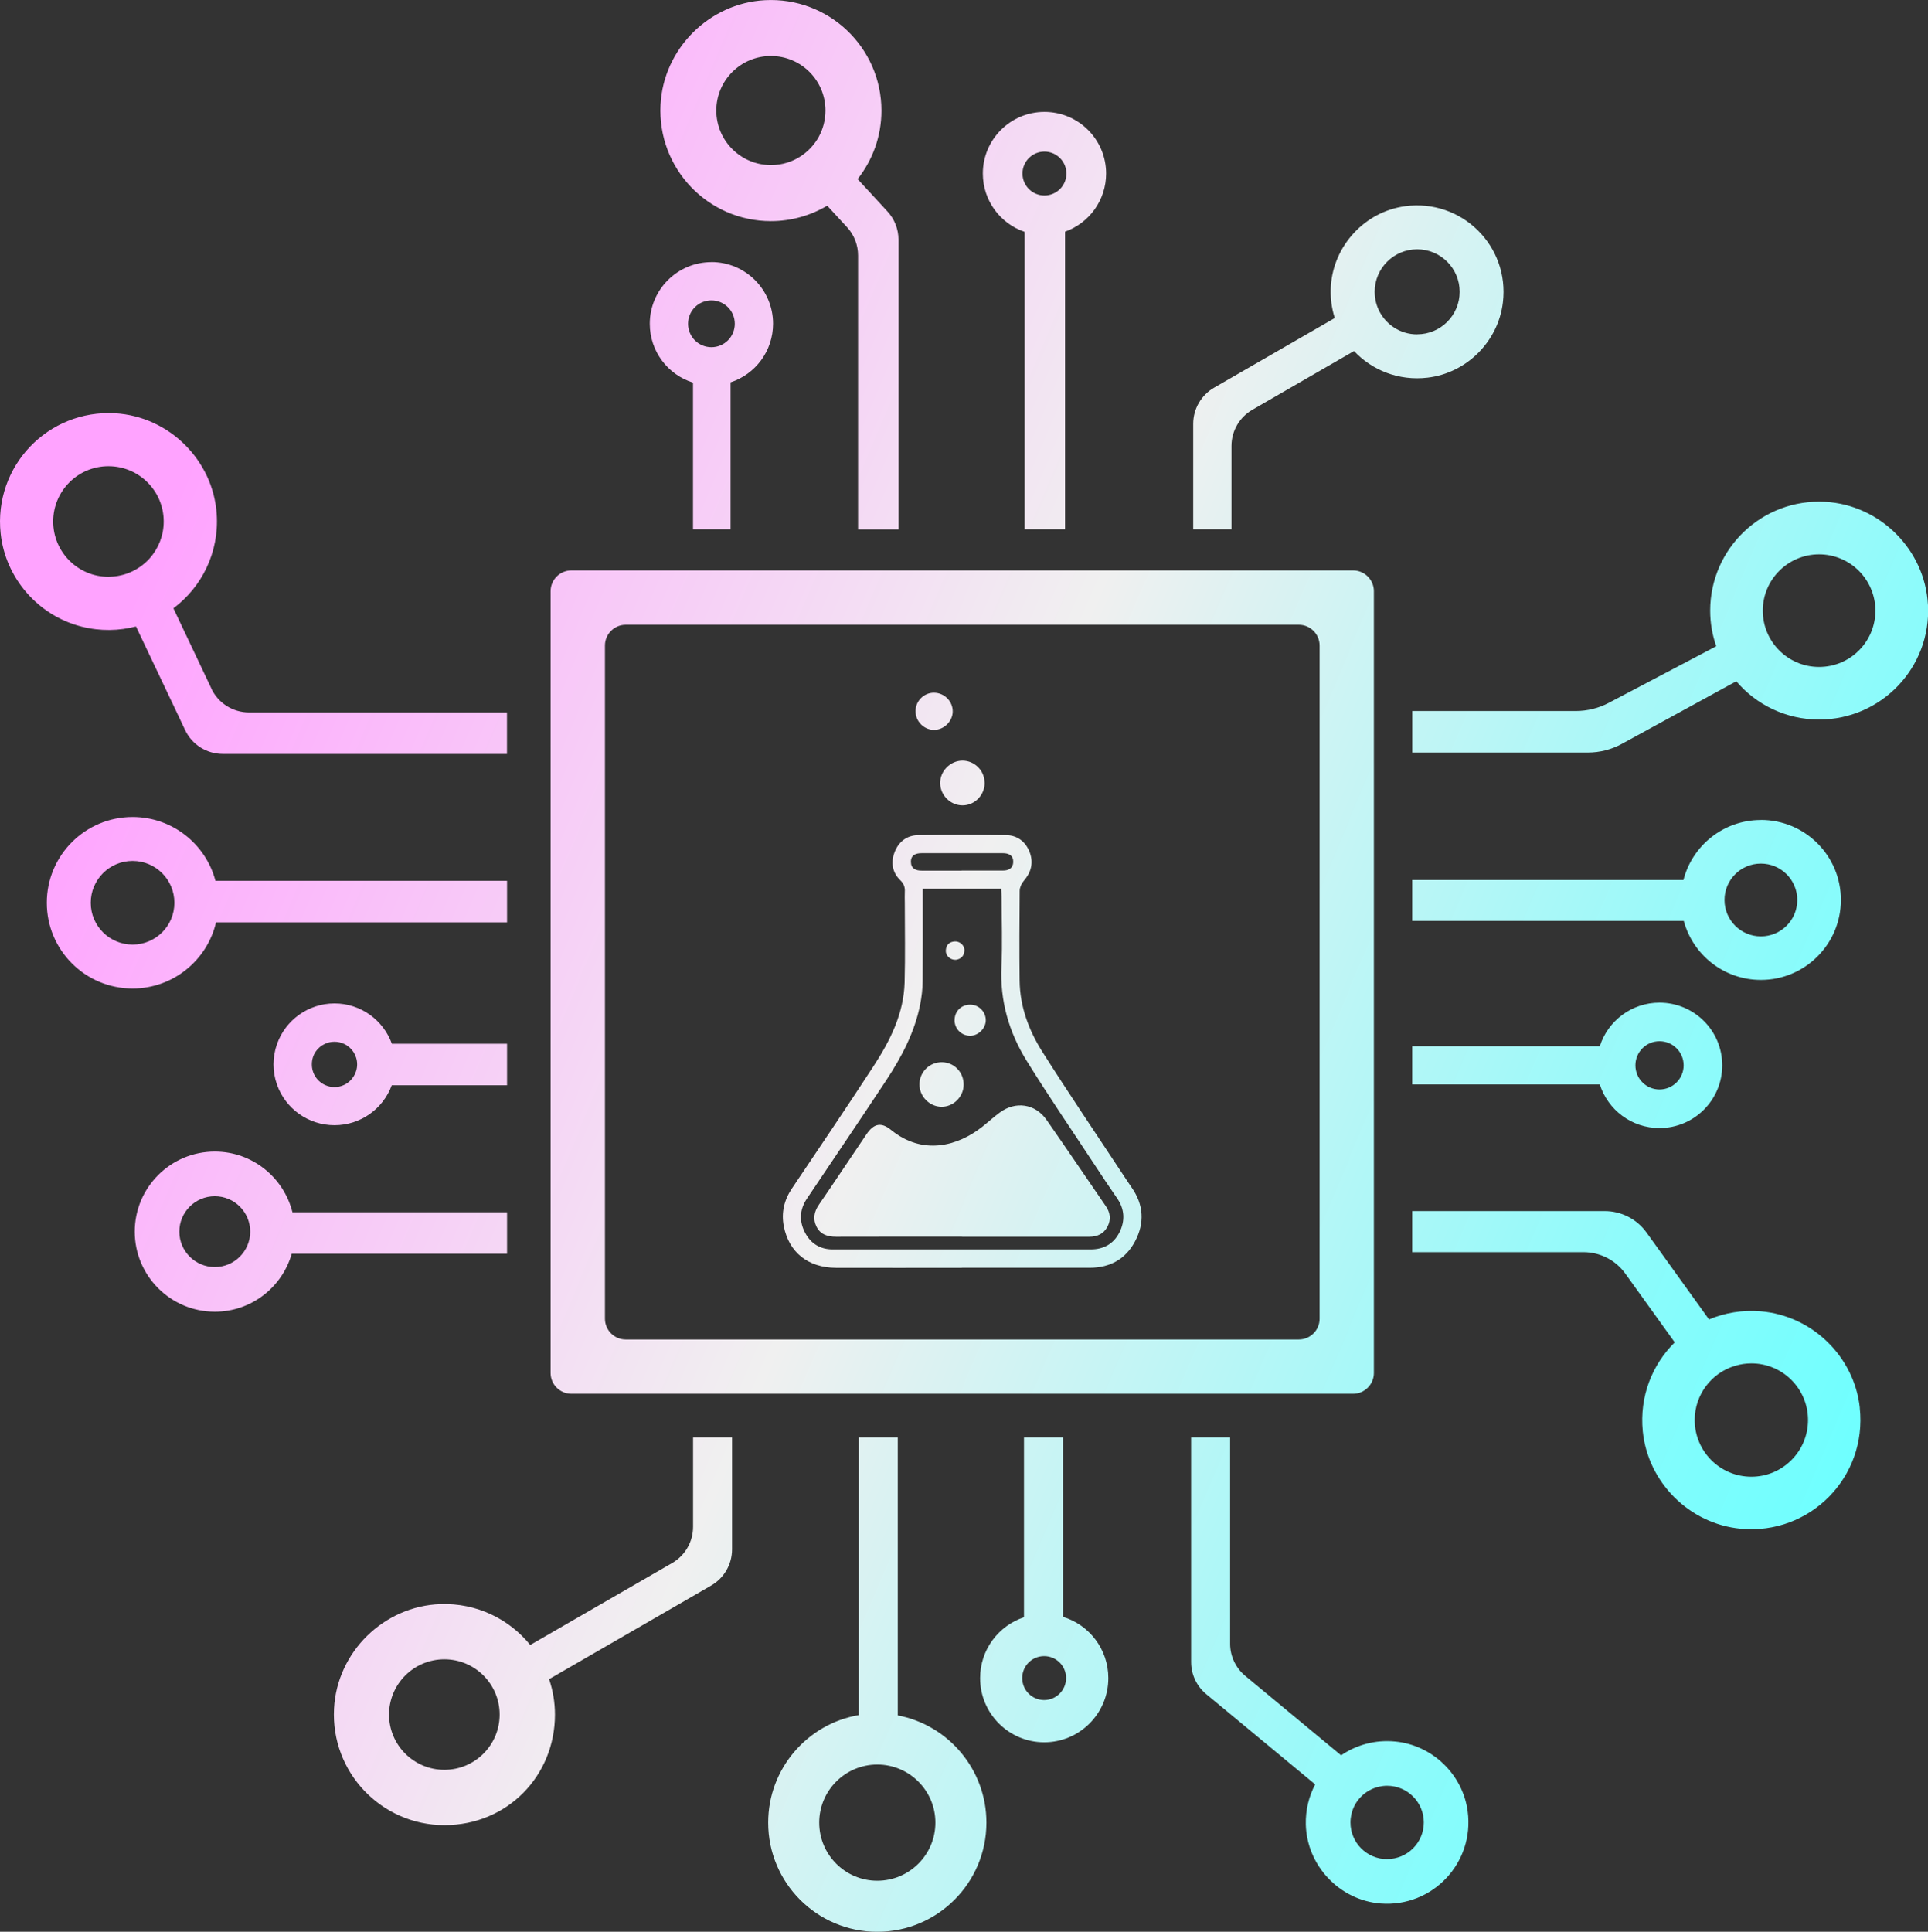 <?xml version="1.0" encoding="UTF-8"?>
<svg id="Layer_2" data-name="Layer 2" xmlns="http://www.w3.org/2000/svg" xmlns:xlink="http://www.w3.org/1999/xlink" viewBox="0 0 296.21 296.76">
  <rect x="0" y="0" width="296.21" height="296.76" fill="#333333" stroke="none"/>
  <defs>
    <style>
      .cls-1 {
        fill: url(#linear-gradient);
      }
    </style>
    <linearGradient id="linear-gradient" x1="15.94" y1="101.88" x2="288.36" y2="218.21" gradientUnits="userSpaceOnUse">
      <stop offset="0" stop-color="#ffa3ff"/>
      <stop offset=".46" stop-color="#f0f0f0"/>
      <stop offset=".54" stop-color="#dbf2f2"/>
      <stop offset=".85" stop-color="#8dfbfb"/>
      <stop offset="1" stop-color="#6effff"/>
    </linearGradient>
  </defs>
  <g id="Layer_1-2" data-name="Layer 1">
    <path class="cls-1" d="m133.7,29.61l-1.94-2.1c2.29-2.9,3.66-6.55,3.66-10.52C135.42,7.29,127.3-.5,117.5.03c-8.57.46-15.58,7.49-16.02,16.06-.5,9.79,7.28,17.88,16.96,17.88,3.15,0,6.11-.87,8.65-2.37l3.05,3.31c1.09,1.18,1.69,2.73,1.69,4.34v42.08h6.21v-44.5c0-1.61-.6-3.16-1.69-4.34l-2.65-2.88Zm-7.91-8.59c-1.03,1.86-2.75,3.3-4.81,3.95-.8.26-1.65.39-2.54.39-4.63,0-8.39-3.75-8.39-8.38s3.76-8.38,8.39-8.38,8.38,3.75,8.38,8.38c0,1.47-.38,2.84-1.03,4.04Zm-16.49,19.25c-5.23,0-9.47,4.24-9.47,9.47,0,4.25,2.79,7.84,6.64,9.04v22.53h5.77v-22.57c3.8-1.24,6.53-4.8,6.53-9.01,0-5.23-4.24-9.47-9.47-9.47Zm0,13.07c-1.99,0-3.59-1.61-3.59-3.6s1.6-3.59,3.59-3.59,3.59,1.6,3.59,3.59-1.6,3.6-3.59,3.6Zm51.16-36.15c-5.22,0-9.46,4.24-9.46,9.47,0,4.16,2.69,7.7,6.42,8.96v45.69h6.21v-45.72c3.68-1.3,6.31-4.81,6.31-8.93,0-5.23-4.24-9.47-9.47-9.47Zm0,12.84c-1.86,0-3.37-1.51-3.37-3.37s1.51-3.37,3.37-3.37,3.38,1.51,3.38,3.37-1.51,3.37-3.38,3.37Zm55.42,1.65c-6.17.83-11,6.04-11.41,12.26-.11,1.72.1,3.38.6,4.92l-15.87,9.16-2.67,1.54c-1.98,1.14-3.21,3.26-3.21,5.55v16.2h5.88v-12.8c0-2.29,1.22-4.4,3.2-5.55l15.63-9.03c2.76,2.94,6.85,4.62,11.31,4.09,5.99-.71,10.84-5.55,11.56-11.54,1.05-8.69-6.32-15.97-15.03-14.8Zm1.84,19.69c-1.28,0-2.48-.37-3.48-1.01h0c-1.7-1.08-2.87-2.92-3.02-5.05,0-.16-.02-.32-.02-.48,0-3.61,2.92-6.53,6.53-6.53s6.53,2.92,6.53,6.53-2.92,6.53-6.53,6.53ZM60.21,160.36c-1.3-3.62-4.76-6.21-8.82-6.21s-7.53,2.59-8.82,6.21c0,.03-.02.06-.03.08-.33.96-.52,1.99-.52,3.07s.18,2.1.52,3.06c.02.05.03.1.05.15,1.31,3.59,4.76,6.14,8.8,6.14s7.48-2.55,8.8-6.14h17.71v-6.37h-17.69Zm-7.49,6.37c-.41.18-.86.27-1.33.27s-.93-.09-1.34-.27c-1.26-.52-2.14-1.76-2.14-3.21s.81-2.6,1.99-3.15c.45-.22.95-.33,1.49-.33s1.03.12,1.48.33c1.19.55,2,1.76,2,3.15s-.89,2.7-2.15,3.21Zm85.21,96.8v-42.71h-5.98v42.66c-7.91,1.34-13.93,8.24-13.93,16.52,0,9.26,7.5,16.77,16.76,16.77s16.77-7.5,16.77-16.77c0-8.18-5.86-15-13.61-16.47Zm-3.15,25.4c-4.92,0-8.92-4-8.92-8.93s4-8.92,8.92-8.92,8.93,3.99,8.93,8.92-4,8.93-8.93,8.93Zm28.53-40.55v-27.56h-5.99v27.63c-3.92,1.3-6.74,4.99-6.74,9.35,0,5.44,4.41,9.86,9.85,9.86s9.85-4.42,9.85-9.86c0-4.44-2.93-8.19-6.96-9.41Zm-2.89,12.79c-1.86,0-3.37-1.51-3.37-3.38s1.51-3.37,3.37-3.37,3.37,1.51,3.37,3.37-1.51,3.38-3.37,3.38Zm53.93,6.37c-3.09-.3-5.98.53-8.31,2.12l-14.73-12.21c-1.47-1.22-2.32-3.03-2.32-4.93v-31.7h-5.99v34.51c0,1.91.85,3.71,2.32,4.93l3.68,3.05,13.06,10.82c-.97,1.83-1.49,3.93-1.44,6.16.16,6.34,5.22,11.67,11.54,12.14,7.9.58,14.39-6.2,13.33-14.17-.75-5.67-5.44-10.18-11.14-10.72Zm-1.24,18.07c-3.11,0-5.63-2.52-5.63-5.63,0-.43.05-.83.14-1.24.47-2.12,2.14-3.79,4.26-4.26.4-.09.81-.14,1.24-.14,3.11,0,5.63,2.52,5.63,5.63s-2.52,5.63-5.63,5.63Zm-106.63-64.79v13.74c0,2.29-1.22,4.4-3.2,5.55l-21.82,12.6c-3.23-3.99-8.24-6.48-13.81-6.28-8.69.31-15.87,7.36-16.33,16.04-.52,9.8,7.27,17.92,16.96,17.92s16.98-7.6,16.98-16.98c0-1.9-.32-3.74-.9-5.45l22.13-12.78,2.78-1.61c1.98-1.14,3.2-3.26,3.2-5.55v-17.2h-5.98Zm-38.21,51.07c-4.69,0-8.5-3.8-8.5-8.49s3.81-8.49,8.5-8.49,8.49,3.8,8.49,8.49-3.8,8.49-8.49,8.49Zm-23.34-85.65c-1.34-5.36-6.17-9.33-11.93-9.33-6.79,0-12.3,5.51-12.3,12.3s5.51,12.3,12.3,12.3c5.62,0,10.34-3.76,11.82-8.91h33.08v-6.37h-32.97Zm-11.93,8.41c-3.01,0-5.45-2.44-5.45-5.44s2.44-5.44,5.45-5.44,5.44,2.44,5.44,5.44-2.44,5.44-5.44,5.44Zm9.57-34.29s-.02.06-.03.08v-.08h.03Zm.03,6.37h-.05v-.15c.02.05.03.1.05.15Zm-9.5-31.41c-1.48-5.64-6.62-9.81-12.73-9.81-7.28,0-13.18,5.9-13.18,13.18s5.9,13.17,13.18,13.17c6.23,0,11.47-4.35,12.82-10.17h44.71v-6.37h-44.8Zm-12.73,9.79c-3.55,0-6.43-2.87-6.43-6.42s2.88-6.43,6.43-6.43,6.42,2.88,6.42,6.43-2.87,6.42-6.42,6.42Zm12.11-39.33l-5.84-12.33c4.34-3.25,7.05-8.57,6.65-14.5-.56-8.27-7.33-14.97-15.6-15.46C7.4,62.89-1.01,71.6.1,81.96c.73,6.84,5.75,12.61,12.42,14.3,2.92.74,5.77.65,8.37-.02l6.27,13.21,1.28,2.71c1.06,2.24,3.31,3.66,5.79,3.66h43.66v-6.37h-39.63c-2.48,0-4.73-1.43-5.79-3.66Zm-9.48-20.01c-1.43,1.59-3.45,2.65-5.73,2.81-.2.02-.4.03-.61.03-4.69,0-8.49-3.81-8.49-8.5s3.8-8.49,8.49-8.49,8.49,3.8,8.49,8.49c0,2.17-.82,4.15-2.15,5.66Zm273.2,7.13c-.44-8.45-7.36-15.36-15.81-15.81-9.66-.51-17.64,7.17-17.64,16.72,0,1.92.33,3.76.93,5.47-5.51,2.9-11,5.79-16.5,8.69-1.57.83-3.31,1.26-5.08,1.26h-25.12v6.38h26.98c1.83,0,3.63-.46,5.23-1.34,5.86-3.2,11.71-6.41,17.57-9.61,3.06,3.6,7.63,5.88,12.73,5.88,9.55,0,17.23-7.99,16.72-17.64Zm-16.72,9.56c-4.77,0-8.65-3.87-8.65-8.65s3.88-8.65,8.65-8.65,8.65,3.87,8.65,8.65-3.87,8.65-8.65,8.65Zm6.26,113.83c-.85-7.9-7.34-14.2-15.26-14.84-2.83-.23-5.51.24-7.91,1.25l-7.44-10.35-2.16-3c-1.49-2.08-3.88-3.3-6.43-3.3h-29.57v6.31h26.31c2.55,0,4.95,1.23,6.43,3.3l7.59,10.56c-3.45,3.41-5.43,8.3-4.91,13.63.78,7.88,7.16,14.25,15.04,15,10.62,1.01,19.45-7.9,18.3-18.55Zm-16.66,10.57c-4.82,0-8.71-3.9-8.71-8.71,0-1.96.65-3.78,1.75-5.23,1.1-1.47,2.66-2.57,4.47-3.1h0c.78-.24,1.62-.37,2.49-.37,4.81,0,8.7,3.9,8.7,8.7s-3.9,8.71-8.7,8.71Zm-14.12-72.83c-4.29,0-7.93,2.81-9.17,6.69h-28.82v5.88h28.82c1.24,3.89,4.87,6.7,9.17,6.7,5.32,0,9.64-4.31,9.64-9.64s-4.31-9.63-9.64-9.63Zm0,13.34c-2.04,0-3.7-1.66-3.7-3.71s1.65-3.7,3.7-3.7,3.71,1.65,3.71,3.7-1.66,3.71-3.71,3.71Zm15.58-41.4c-5.73,0-10.54,3.92-11.9,9.22h-41.67v6.29h41.72c1.41,5.22,6.18,9.06,11.85,9.06,6.79,0,12.29-5.5,12.29-12.29s-5.5-12.29-12.29-12.29Zm0,17.88c-3.09,0-5.59-2.5-5.59-5.59s2.5-5.59,5.59-5.59,5.59,2.5,5.59,5.59-2.5,5.59-5.59,5.59Zm-185.95-53.03v120.11c0,1.76,1.44,3.19,3.19,3.19h120.11c1.76,0,3.19-1.44,3.19-3.19v-120.11c0-1.76-1.44-3.19-3.19-3.19h-120.11c-1.76,0-3.19,1.44-3.19,3.19Zm114.96,114.96h-103.42c-1.76,0-3.19-1.44-3.19-3.19v-103.42c0-1.76,1.44-3.19,3.19-3.19h103.42c1.76,0,3.19,1.44,3.19,3.19v103.42c0,1.76-1.44,3.19-3.19,3.19Zm-51.76-11.01c-6.45,0-12.9.02-19.34,0-4.3-.02-7.24-2.37-8.03-6.38-.41-2.1.05-4.04,1.26-5.83,4.2-6.25,8.42-12.47,12.53-18.78,2.55-3.91,4.64-8.06,4.77-12.86.11-4.09.03-8.18.03-12.28,0-.54-.03-1.08,0-1.62.05-.73-.15-1.27-.72-1.82-1.17-1.15-1.44-2.62-.89-4.17.61-1.7,1.9-2.7,3.66-2.73,4.52-.08,9.04-.08,13.55,0,1.71.03,2.99,1.02,3.6,2.66.6,1.63.2,3.08-.94,4.39-.34.39-.6.98-.61,1.49-.04,4.59-.06,9.19-.01,13.78.04,4.02,1.42,7.69,3.52,11,4,6.32,8.21,12.52,12.33,18.77.45.68.89,1.36,1.35,2.02,1.87,2.66,2.03,5.48.53,8.3-1.44,2.72-3.84,4.04-6.92,4.05-6.18.01-12.36,0-18.53,0-.39,0-.77,0-1.16,0Zm-6.02-58.22c0,.52,0,.93,0,1.34,0,4.29.02,8.57-.02,12.86-.01,1.19-.15,2.39-.38,3.56-.85,4.32-2.89,8.13-5.28,11.75-4,6.06-8.08,12.06-12.12,18.08-1.14,1.7-1.21,3.49-.27,5.26.88,1.66,2.33,2.54,4.24,2.54,13.21,0,26.41,0,39.62,0,1.99,0,3.53-.84,4.43-2.62.89-1.79.8-3.56-.37-5.25-1.16-1.68-2.3-3.38-3.42-5.09-3.5-5.32-7.1-10.58-10.45-15.99-2.74-4.41-4.14-9.25-3.89-14.53.16-3.54.03-7.1.02-10.66,0-.41-.04-.81-.07-1.26h-12.03Zm5.97-2.81c2.12,0,4.24-.01,6.35,0,.91,0,1.55-.38,1.58-1.3.03-1-.66-1.38-1.61-1.37-4.16,0-8.32,0-12.48,0-.93,0-1.65.32-1.63,1.35.01,1.01.73,1.34,1.66,1.33,2.04-.01,4.08,0,6.12,0Zm3.54-13.51c.02,1.91-1.53,3.5-3.41,3.49-1.84,0-3.39-1.53-3.43-3.38-.04-1.86,1.56-3.49,3.43-3.49,1.85,0,3.38,1.52,3.4,3.38Zm-10.62-10.98c0-1.54,1.25-2.81,2.78-2.83,1.63-.02,2.97,1.32,2.93,2.93-.04,1.49-1.35,2.77-2.86,2.78-1.56,0-2.85-1.3-2.85-2.88Zm7.13,80.73c-6.45,0-12.89-.01-19.34.01-1.3,0-2.39-.33-3-1.53-.59-1.17-.4-2.27.35-3.37,2.47-3.59,4.87-7.23,7.32-10.84,1.12-1.65,2.25-1.91,3.77-.67,4.86,3.96,10.22,2.51,14.01-.47.91-.72,1.76-1.51,2.69-2.19,2.45-1.81,5.47-1.36,7.2,1.12,3.07,4.4,6.07,8.84,9.11,13.26.69,1.01.82,2.07.24,3.16-.59,1.1-1.56,1.53-2.78,1.53-6.52,0-13.04,0-19.57,0h0Zm.26-23.32c-.02,1.85-1.59,3.4-3.43,3.37-1.83-.03-3.37-1.61-3.36-3.45.01-1.92,1.58-3.44,3.5-3.4,1.86.04,3.32,1.58,3.29,3.48Zm-1.39-9.97c.01-1.38,1.07-2.38,2.46-2.35,1.29.03,2.34,1.11,2.33,2.4,0,1.24-1.14,2.37-2.38,2.38-1.35.01-2.43-1.07-2.42-2.43Zm.18-9.24c-.87.03-1.57-.64-1.53-1.43.05-.85.52-1.34,1.38-1.39.8-.05,1.53.64,1.48,1.42-.06.84-.56,1.3-1.33,1.4Z"/>
  </g>
</svg>